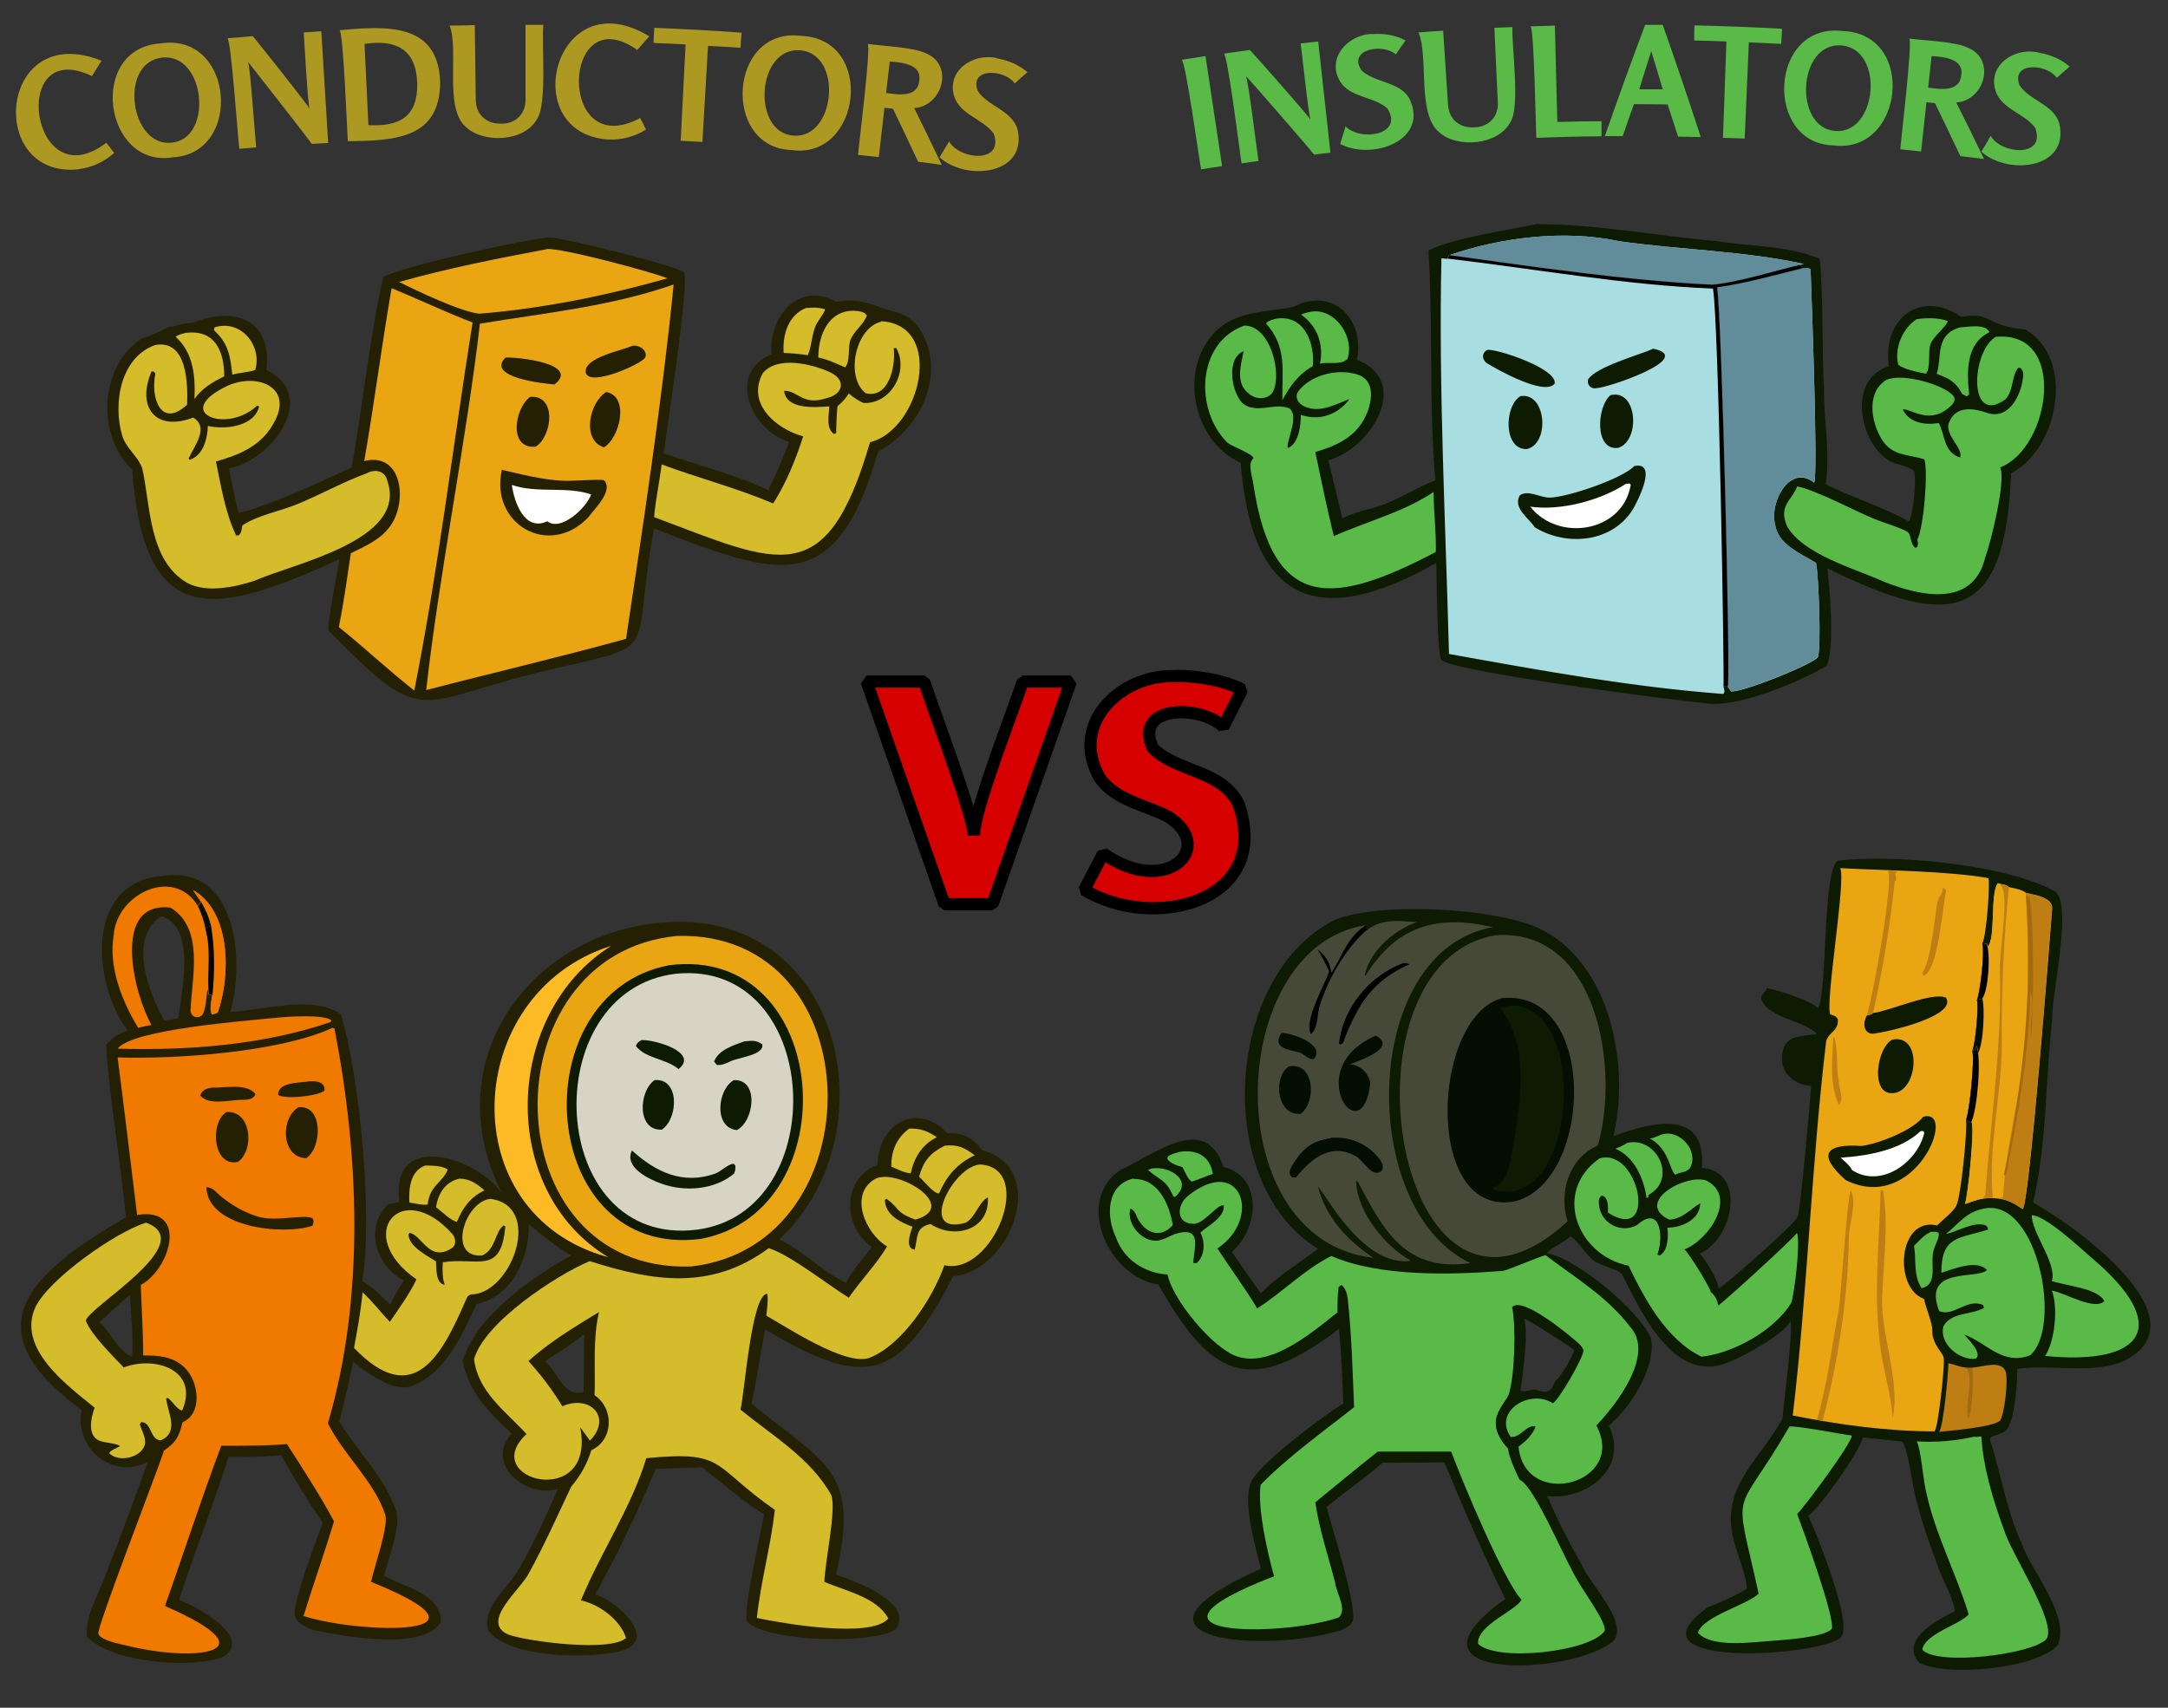 <?xml version="1.0" encoding="UTF-8"?>
<svg id="Layer_1" xmlns="http://www.w3.org/2000/svg" width="888.6" height="700.1" version="1.1" viewBox="0 0 888.6 700.1">
  <rect x="0" y="0" width="888.6" height="700.1" fill="#333333" stroke="none"/>
  <!-- Generator: Adobe Illustrator 29.4.0, SVG Export Plug-In . SVG Version: 2.1.0 Build 152)  -->
  <defs>
    <style>
      .st0 {
        fill: #0d1b03;
      }

      .st1 {
        fill: #a8dde1;
      }

      .st2 {
        fill: #fcba25;
      }

      .st3 {
        fill: #040e02;
      }

      .st4 {
        fill: #e9a612;
      }

      .st5 {
        fill: #5aba47;
      }

      .st6 {
        fill: #d8d4c5;
      }

      .st7 {
        fill: #f07900;
      }

      .st8 {
        fill: #be7e14;
      }

      .st9 {
        fill: #a36a0e;
      }

      .st10 {
        fill: #d5bc2a;
      }

      .st11 {
        fill: #fefefe;
      }

      .st12 {
        fill: #242003;
      }

      .st13 {
        fill: #474938;
      }

      .st14 {
        fill: #608d99;
      }

      .st15 {
        fill: #ad9922;
      }

      .st16 {
        fill: #d60000;
        stroke: #000;
        stroke-linejoin: bevel;
        stroke-width: 5px;
      }
    </style>
  </defs>
  <g>
    <g>
      <g>
        <g>
          <path class="st12" d="M65.8,359.3c30.9-5.7,34.8,34,28.6,55.5,13.5-.5,33.6-7.1,45.3,1,7.4,23.9,13.3,81.9,8.8,109.4,4.2,2.3,8.2,6.4,11.5,9.7,1.4-3.6,3.5-6.7,5.5-9.9-11.3-6.1-16.4-21.4-6.5-31.2l4.7-1.1c-4-29.6,31.8-18.4,42.1-3.4-29.4-57.6,17-114.8,78.4-111.2,64.3,5.2,78.2,90.2,35.2,130,9.8,4.7,17.6,13.2,27.3,17.8,2.8-5.3,6.9-9.9,10.7-14.6-12.1-8.2-12.4-28.3,2.3-33.8.3-16.8,16.1-26.1,28.7-12.8,5.9-.7,10.8,2,14,6.8,28.2,7.5,11.7,49.9-11.7,51.7-22.3,42.8-35.6,46.7-77,21.8-2.2,10.1-3.4,20.4-5.7,30.4,30.1,25,44.6,26.7,34.7,70.1,7.6,2.7,32.5,11.6,24.3,22.5-9.1,6.2-52.7,5.2-60.8-3.2-1.7-5,5.7-36.5,7-44-9-5.3-17.2-13-25.5-19.3-6.3.5-12.7.3-19,.7-7.3,17.6-15.5,34.8-24.7,51.5,7.7,1.9,25.8,17.6,11.8,22.8-12.4,3.7-47.6,3.7-55.8-8.3-2.3-10.2,8.6-17.2,12.9-25.4,6.1-10.2,10.9-21.6,15.8-32.4-13,4-30.3-10.2-19-22.6-9.5-9.3-17.2-16.3-20.1-29.9,6-18.9,28-33.7,44.4-43.2-6.2-3.8-11.6-8.2-17.2-12.8,0,13.9-6.6,29.5-21.5,32.7-6,12.8-13.4,30-28.2,34.1-7.3,1-16.8-6-22.3-10.4-1.8,8.2-3.7,16.4-5.7,24.6,7.6,12.4,19,23.2,23.5,37.3,1.3,6.9-3.4,18.8-5.2,25.8,8.1,4.7,23.3,7.2,23.3,19-7.3,11.9-39.7,5.8-51.6,3.4-2.9-.9-6.8-2.5-8.1-5.5-2-4.2,9.3-32.9,11.3-38.7-6.2-8.8-11.8-18.3-17.1-27.7-7.1,1-14.4.7-21.5.7-6.2,19.7-14,39-20.3,58.7,7,2.5,30.2,15.1,18.4,23.2-12.4,5.3-46.8,2.6-56.2-8.3-.8-9.3,5.9-18.8,8.6-27.6,5.7-14.5,11.1-29.2,16.4-43.9-14.4,7.7-30.5-5.9-27.1-21.3-46.7-33.9-20.3-56.4,18.1-79-2.2-23.5-6.6-47.2-8.1-70.6,2.5-3,5.1-4.6,8.8-5.9-14.3-19.3-17.7-59.9,13.4-63.4ZM66.1,375.6c-13.7,9.1-5.3,31.1,1.1,42.5.2.5,5.4-.6,5.9-.6,1.2-11.1,7.6-37.3-6.9-41.9ZM223.4,558c5.2,4.4,7.4,14.9,15.8,12.7l.3-23.7c-5.1,4-10.7,7.5-16.1,11ZM40.8,542c4.6,4.1,7.3,11.7,13.1,14.1,1.2-2-.4-21.5-.7-25.3-4.2,3.7-8.3,7.4-12.4,11.2Z"/>
          <path class="st7" d="M136.2,421.3l.9.4c10.1,52.1,12.5,110.2-2.7,161.8,6.5,13.1,19,23.7,23.6,37.7,1.1,5.3-4.6,21-5.9,27.3,57.8,23.3-5.7,21.2-27.7,14,4-13,8.6-25.8,12.5-38.8-5.7-10.7-12.7-21.4-19.3-31.7-9,.8-18,.7-26.9.7-8.2,21.7-15.3,43.8-23.1,65.7,46,20,10.5,22.9-15.7,16.2-2.8-.6-10.2-2-11.6-4.7-1-2,24-66.1,26.9-75.2,5-3.4,6.2-5.8,7.6-11.6,8.5-3.7,6.6-16.9.9-22.4-4.6-4.6-10.9-5.1-17-5,0-9.6-.7-19.3-1-28.9,12.2-6.6,19.6-32.2-1.5-28.7-1.7-13.8-6.1-50.2-8-64.6,24,.8,66.7-2.2,88-12.1Z"/>
          <path class="st12" d="M92.8,455.9c10.1-.8,11.7,15.3,4.8,20.4-10.3,2.4-11.8-16-4.8-20.4Z"/>
          <path class="st12" d="M122.4,453.9c10.2-.9,9.6,16.7,3.1,20.9-10.3-.2-10.7-16.5-3.1-20.9Z"/>
          <path class="st12" d="M84.6,486.7c2.6,0,4.2,2.3,6,3.8,4.6,3.7,9.5,6.6,15.2,8.3,7.5,2.2,18.4-1.1,22.3.6.7,1.3.4,1.7,0,3.1-12.2,4.1-43,.7-43.5-15.7Z"/>
          <path class="st12" d="M86.8,445.9c5.3.2,14.2-2,17.9,2.6-.7,2.2-3,2.3-5,2.4-5-.2-14.2,2.6-17.6-1.8.5-2.2,2.7-2.9,4.7-3.2Z"/>
          <path class="st12" d="M125.3,443.5c2.8-.5,8.1-.6,7.7,3.5-1.7,2.3-16.9,3.9-19,1.8,0-5,7.7-4.8,11.3-5.3Z"/>
          <path class="st10" d="M401.9,477.4c22.7,1.6,4.9,45.9-14.8,41.3-4.8,13.5-17.3,32.9-31.1,38.1-10.1,2.9-33.1-12.5-41.9-17.4.3-3,.8-6,.4-9-6.5,0-9.3,40.8-11,47.5,13,10.6,28.9,20,37.2,35,2.2,6.2-2.6,27.3-2.8,35.6,8.7,3.8,21.4,6.2,26.2,15-7,8.4-43.5,2-53.9-.2,1.6-14.8,5.7-29.4,7.4-44.3-26.2-18.2-19.7-24.4-52.7-21.2-6.2,20.4-18.7,38.6-26.8,58.3,7.5,1.6,16.1,7.9,18.5,15.4-6.4,5.9-40.2,1.5-48.3-1.4-11.8-5.3,5.5-18.7,8.6-25.4,6.3-11.4,11.6-23.4,17.2-35.2,4-4.8,6.4-9.1,8.3-15,9.1-4.1,9.4-17.1,1.3-22.5.4-11.5-.8-22.8,1.8-34.1-9.7,5.9-20.5,12.4-28.9,20.1,5.4,5.9,9.7,11.7,13.9,18.5,11.6-5,20.5,4.8,11.3,14.1l-4-5.5c6.7,34.2-42.4,21.8-22,2.8-8.6-9.4-19.8-17.1-21.5-30.7,4.3-15.2,33.7-34.4,47.4-40.2,26.2,8.4,49.8,12.1,73.4-5.3,8.9,2.8,24,14.9,32.8,20.3,4.9-7.1,11.3-13.7,15.7-21-8.8-5.2-15.9-21.3-4.9-27.7,9-4.6,35.1,11.4,16.5,16.7-8.5-3.1-6.2-4.5-11.8-8.5l-.7.3c0,6.2,6.3,9.3,11.3,11.1-.9,2.6-3.2,8.9.9,9.4,1.4-4.9.1-9.1,6.5-10.5,9.8,6.5,24.3,2.4,23.5-10.9-3.8,1.8-5.1,8.4-9.2,10.4-19.8,5.5-5.2-23.2,6-23.9Z"/>
          <path class="st4" d="M277.5,383.7c80.7-2.2,81.9,126.9,5.8,135.5-81.8,2.9-84-128-5.8-135.5Z"/>
          <path class="st0" d="M274.3,395.7c66.8-8.5,74.2,100.5,13,112.2-67,8.7-74.5-100.5-13-112.2Z"/>
          <path class="st6" d="M277,399.2c60.2-6,64.8,97.5,8.8,104.9-62.1,7.9-66.6-98-8.8-104.9Z"/>
          <path class="st0" d="M259.1,471.7c9.5,8.7,20.9,14.2,34.1,9.4,2.4-.9,5.2-3.9,7.5-4l.7.8c.1,1.3,0,2.1-.6,3.3-8,6.6-20,7.5-29.6,4.1-5.3-1.9-15.7-6.8-12.1-13.8Z"/>
          <path class="st0" d="M268.3,442.8c10.4-.9,9.7,15.8,3,20.3-10.3.6-9.6-15.7-3-20.3Z"/>
          <path class="st0" d="M300.8,442.8c10.5-.4,8.3,17,1.2,20.5-9.6-1-8-16.7-1.2-20.5Z"/>
          <path class="st0" d="M262.9,426.4c5.2-.3,23.9,5,15.2,11.9-5.1-4.4-13.4-4.2-17.5-9.5.6-1.4,1-1.5,2.2-2.4Z"/>
          <path class="st0" d="M305.4,426.9c2.7-.3,4.6-.5,7,1.2,1.1,4.5-10.1,5.4-13.2,7.1-1.8.8-3.4,1.6-5.4,1.4l-1.1-1.4c1.7-4.9,8.4-6.8,12.7-8.4Z"/>
          <path class="st10" d="M59.7,501.2c22.8,8.2-24.3,35.1-24.5,40.3,2.1,5.6,11.3,14.7,15.5,19.1,13-4.9,31,1.1,24,17.6-2,0-4.1-4-6-5.1l-.6.2c.6,5.8,5.6,14-2.3,17.2-4.4-.3-3.6-7.5-7.9-7.5l-.6.9c.7,2.4,2.3,5,2.2,7.6-.7,6-10.9,8.4-14.8,4.2.9-1.3,3.1-2,4.5-2.8-1-1.1-5.6-1.4-7.3-1.9-6.4-1.4-4.8-9.4-3.1-13.9-11.5-9.3-32.3-24.6-24.1-41.6,6-11.6,32.6-30.3,45-34.2Z"/>
          <path class="st10" d="M201,491.5c21.2,2.7,9.5,37.1-6.7,39.1-1.4-.1-2.6.4-3.1,1.8-10.1,23.3-21.6,45.6-46.1,20.2,1.4-7.6,2.8-15.1,3.5-22.8,4,3.6,7.4,8.2,11.2,12.1,3.8-5.6,8-11.3,10.9-17.4-26.2-18.2-6.2-42.1,14.8-18.5,1.5,2,1.6,4.8-.8,6-8.8,5.2-11.6-5.3-16.7-6.6l-.6.6c.2,5.1,7.4,8.6,11.3,11.1.2,2.9-.2,9.2,3.6,9.6-1-2.3-1-6.5-.8-9.2,14.1-2.3,23.9,5.6,25.6-14.7l-.7-.4c-3.6,2.6-3.2,9.9-8.8,12.3-14.4,1.1-7.2-22,3.3-23.2Z"/>
          <path class="st2" d="M250,387.9h.3c-43.8,27.7-46.5,100-1,127.5-64.5-17.5-60-108,.8-127.5Z"/>
          <path class="st7" d="M56.7,421.5c-6.7-11-12.3-25.1-10.1-38.1,1.1-16.8,24.5-28.4,34.5-12l1.4-1.5-3.4-5c15.8,8.9,15.4,35.6,10.1,50.3l-2.3.7c-1.2-1.9-.2-5.8.1-8-.7,0-.9,0-1.5-.2l-.5-2.2c-.4,3-.5,8.2-2.1,10.6-1.8,1.8-4.5.9-4.8-1.7.5-13.6,5.8-33.7-8.2-42.3-24.5-2.9-15,35.6-7.8,48.1-1.9.3-3.8.8-5.6,1.2Z"/>
          <path class="st7" d="M82.5,369.9l-3.4-5c15.8,8.9,15.4,35.6,10.1,50.3l-2.3.7c-1.2-1.9-.2-5.8.1-8-.7,0-.9,0-1.5-.2-.6-12.2,1.3-24.9-4.5-36.4l1.4-1.5Z"/>
          <path d="M84.2,380.6l2.3-1.1c1.6,9.8,1.5,18.6.6,28.4-.7,0-.9,0-1.5-.2-.9-9,1.2-18.1-1.5-27.1Z"/>
          <path class="st3" d="M81.1,371.4l1.4-1.5c1.9,3.1,3.1,6.1,4,9.6l-2.3,1.1c-.6-3.2-1.7-6.2-3.1-9.2Z"/>
          <path class="st7" d="M112.7,417.3c4.5-.5,19.9-1.6,23.2,1l-.4.7c-27.1,9.4-59.1,11.8-87.3,10.9,6.2-8,53.2-11.4,64.4-12.6Z"/>
          <path class="st10" d="M387,469.7c5.7-.6,8.1.7,12.5,3.9-7.3,3.6-11.3,8.2-14.6,15.6h-.8c-2.8-1.5-5.1-4.7-7.4-6.8,1.8-6.4,4.4-9.6,10.3-12.6Z"/>
          <path class="st10" d="M188.3,483.2c4.3,0,7.2,2.2,10.3,4.8-5.8,2.8-8.9,7-11.3,12.9-2.5-.4-6.4-4.4-8.6-6,.9-5.6,3.8-10.4,9.6-11.7Z"/>
          <path class="st10" d="M372.8,462.7c4.5-.2,7.5,1.1,11.2,3.5-6.1,3-9.4,8.5-10.7,14.8-2.3,0-5.7-1.8-8-2.7,0-6.5,2.1-11.8,7.5-15.7Z"/>
          <path class="st10" d="M174.3,477.8c2.6.1,7.2,0,9.2,1.7-2.1,5.4-7.4,6.4-8.2,14.3-2.1.4-5.3-.5-7.5-.8-.3-5.7.3-12.9,6.5-15.2Z"/>
        </g>
        <g>
          <path class="st12" d="M144.1,191.6c4.4-23.7,7.5-54.5,13-77.9,4.8-3.8,61.6-16.6,68.7-16.3,5.5.2,52.1,11.6,54.7,14.4,1.7,7-6.9,62.2-8.5,74.1,11.7,4,31,9.2,42.9,15.1,3.1-6.5,6.1-13.1,8.5-19.9-15.6-4.6-25.7-28.2-7.1-35.9-1.6-15.1,11.2-30.3,26.5-21.4,6.5-1.5,12.7,0,18.7,2.5,7,2.1,11.7,2.5,15.9,9.3,10.6,17.9-.2,40.4-17.5,49.5-17.5,61.2-41.3,50.8-91.9,31.6-10.1,56,5.5,46.1-49.1,59.4-49.4,12.5-45.4,22.1-84.4-17.8.8-9.7,3.1-19.4,4.6-29-50.5,22.8-80,30.2-84.9-36.8-14.8-13.8-13.5-42.4,3.8-53.6,7.1-2.4,13.4-6.3,21.1-6.6,17.1-6.8,32.5-1.4,30.1,19.4,22,10.7,1.9,37.3-15.4,40.3,1.3,6.1,2.4,12.3,4,18.3,12.4-2.8,34.2-13,46.3-18.7Z"/>
          <path class="st12" d="M64.1,137c2-1.5,3.8-2.5,6.1-3.3-.5,1.5-.5,2.5-1.8,3.5-1.4,0-2.9-.1-4.3-.1Z"/>
          <path class="st4" d="M276.1,116.6c-4.4,45.3-12.7,100-19.5,145.3-27.1,7.5-54.6,13.9-81.9,21,4.9-44.9,16.9-105.3,22-150.2,26.6-4.4,53.9-7.1,79.5-16.1Z"/>
          <path class="st12" d="M205.6,192.6c8.8,2,16.1,4,25.2,4.5,3.3.2,15.1-.8,16.8-.2,3.9,4.3-3.8,11.5-6.4,15.1-16.1,17-40.5,2.9-35.5-19.4Z"/>
          <path class="st11" d="M209.8,198.8c10.5,3.6,22.3.4,32.5,3.9-1.9,5.5-12.5,15.4-18,11-9.2,4.4-13.6-7.8-14.5-14.9Z"/>
          <path class="st12" d="M217.3,162.7c11-.9,9.1,16.1,2.3,20.4-11.4,1.2-8.7-15.8-2.3-20.4Z"/>
          <path class="st12" d="M248.5,160.7c9.7,1.8,5.5,19-1,22.7-9.3-3.1-5.9-18.5,1-22.7Z"/>
          <path class="st12" d="M259.1,141.8c2.7-.6,6.4,1.7,5.4,4.7-1.3,2.7-22.9,12.3-24.4,6.3-1-6.2,14.6-9,19-11Z"/>
          <path class="st12" d="M207.2,146.6c4.9-.3,30.8,2.5,20.1,11-4.4-.3-28.3-2.9-20.1-11Z"/>
          <path class="st10" d="M63.8,141.4c12.9-2.1,13.2,15.7,12.9,24.5-10.9,10.1-15.1-3.2-13-12.8l-.8-.8h-.8c-6.1,14.2,1.2,24.9,17.1,18.9,6.8,4.1.2,11.9-1.9,16.8l.5.5c5.6-1.9,7.2-8.7,7.4-13.9,7,1.7,19.2.2,21-8l-.8-.3c-12.7,11.9-35.5,2.7-11.8-8.3,12.4-5.3,27.1,1.1,18.4,15.8-5.1,9.1-14,12.7-23.5,15.4,2.1,10,3.8,21.1,8.3,30.3h1c1.3-1.1,1.2-2.5,1.5-4.1,6.6-4.3,15.2-5.7,22.5-8.7,9.6-3.9,18.9-9.2,28.6-12.7,3.5-1.9,7.6-.9,8.4,3.3,8.3,24.3-38.3,33.6-54.5,40.8-8.1,2.6-19.6,5.1-27.5.9-15.9-9.2-15-31.4-18.5-47-1.7-5-6.6-8.1-8.2-13.4-3.9-13-.8-32.3,13.7-37.2Z"/>
          <path class="st4" d="M160.4,118.1c11.2,4.6,22,9.8,33.3,14.1-8,50.2-14,101-23.9,150.9-10.6-8.3-20.4-17.6-30.9-26,2-10.1,3.4-20.2,4.9-30.3,5.2-2.6,11.2-5.1,15-9.7,8.5-9.2,7-32.1-9.5-28.1,4.1-23.5,7.1-47.2,11.2-70.8Z"/>
          <path class="st10" d="M361.2,131.7c26.3,1.5,16.1,44.5-4.6,49.6-18,61.7-37.3,49.9-88.5,30.7.6-7.1,2.2-14.4,3.1-21.6,15.1,5.6,30.9,9.7,45.7,16,5.4-8.5,9.2-17.9,12.3-27.5-11.2-3.1-23.4-13.5-16.5-26,6.1-7.1,19.9-3.7,27.3-.4,6.8,3,5.9,9-1.1,10.7-10.1,3.3-11.5-3-17.5-3,.7,7.8,12.8,6.8,18.5,6.4-.1,3.6-1.5,8.9,1.9,11.3l.9-.3c0,0,.2-9.1.6-11.1,1.9-1.6,3.3-3.1,4.6-5.2,1.9,1.7,3.7,2.8,6,3.9,11.4.6,18.8-13.3,13.4-22.6l-1,.2c.9,7.1-1.9,20.8-11.5,18.4-8.4-6.6-4.3-26.7,6.3-29.3Z"/>
          <path class="st4" d="M224,102.1c5.9-.6,42.9,9.3,49.6,12-25.1,7.1-51.1,12.4-77.1,14.5-7.2-.6-26-9.5-32.9-13,19.8-5.6,40.1-9.6,60.3-13.4Z"/>
          <path class="st10" d="M76,136.5c12-1.6,15.9,7.3,15.9,17.8-4.7,2.3-9.2,4.9-12.2,9.3.4-9.4-.4-19-7.7-25.5,1.1-1,2.6-1.2,4-1.6Z"/>
          <path class="st10" d="M350.1,127.4c1.8.2,4.3.2,5.2,2-1.4,3.7-5.2,6.2-6.7,9.9-1.2,3.1,0,8.9-2.2,11.3-3.7-1.5-7.1-3.3-11-4,0-9.1,4.1-19.5,14.8-19.2Z"/>
          <path class="st10" d="M330.5,126.3c2.3-.3,5.4-.3,7.6.5.5.4-3.1,5.2-3.6,6.3-1.9,4.1-1.7,8.7-3.4,12.5-3.3-.5-6.5-.8-9.9-.9-.5-7.5,1.8-15.5,9.3-18.5Z"/>
          <path class="st10" d="M88,134.2c10.6-3.4,19.6,7.4,16.6,17.5-3,1-6.3,1-9.4,1.9-.8-7.6-1.6-12.9-7.5-18.2l.2-1.1Z"/>
        </g>
      </g>
      <g>
        <path class="st15" d="M32.3,69.4C-5.9,73.5-.6,8,41.6,24.9c-1.3,2.1-2.6,4.2-3.9,6.3C3.4,14.6,12.6,82.4,43.6,58.5c1.1,1.4,2.1,2.8,3.2,4.2-4.2,3.7-8.9,5.9-14.4,6.6Z"/>
        <path class="st15" d="M70.8,64.5c-28.2,4.6-35.1-44.6-5.1-46.7,30.3-4.7,34,45.2,5.1,46.7ZM70.4,58.5c17.2-1.8,13.8-36.8-4-34.9-17.9,2.1-13.1,36.8,4,34.9Z"/>
        <path class="st15" d="M103.6,14.8c2.1,2.5,22.2,27.7,23.3,29.8-.8-2.8-2.2-27.9-2.4-31.3,2.4-.2,4.8-.3,7.2-.5.9,15.3,1.9,30.5,2.8,45.8-2.2.1-4.5.3-6.7.4-1.6-2.4-25-32.2-26.1-33.6.8,1.5,3,32.5,3.3,35-2.3.2-4.6.4-6.9.6-.4-1.7-3.4-45.3-4.9-45.3,3.5-.3,7.1-.6,10.6-.9Z"/>
        <path class="st15" d="M180.4,33.6c0,23.7-19.4,24-37.8,24.3-.3-1.6-1.8-45.7-3.5-45.5,19.1-1.8,40.6-3.2,41.3,21.3ZM171,34.1c-.4-13.6-8.3-18.1-21.6-16.1.5,11.1,1.1,22.2,1.6,33.3,12.8.7,20.3-3.5,20-17.1Z"/>
        <path class="st15" d="M194.6,10.4c.1,10.1.3,20.2.4,30.4,0,6,4.2,10,10.3,9.9,6,.2,10.3-4.1,10.1-10.1,0-10.1,0-20.2,0-30.4,2.4,0,4.9,0,7.3,0-.8,7.4,1.7,32.8-2.7,38.8-5.4,9.4-22.2,9.7-29.1,3-9-7.8-2.7-31.4-6.6-41.5,3.4,0,6.8-.1,10.2-.2Z"/>
        <path class="st15" d="M249.5,57.2c-38.3-2.3-22.1-66,16.6-42.3-1.6,1.8-3.2,3.7-4.9,5.6-31-22.1-33.2,46.3,1.2,27.9.8,1.6,1.6,3.1,2.4,4.7-4.7,2.9-9.8,4.3-15.3,4.1Z"/>
        <path class="st15" d="M281,18.2c-4.4-.2-8.7-.4-13.1-.6,0-2.1.2-4.1.3-6.2,11.9.5,23.8,1.1,35.7,2-.1,2.1-.3,4.1-.4,6.2-4.4-.3-8.8-.6-13.3-.8-.8,13.1-1.5,26.3-2.3,39.4-3-.2-6-.3-8.9-.5.7-13.1,1.3-26.3,2-39.4Z"/>
        <path class="st15" d="M324.3,61.5c-28.6-1-25.7-50.6,4.1-46.8,30.6,1.3,24.6,51-4.1,46.8ZM325.1,55.6c17.3,1.6,20.7-33.4,2.9-35-17.9-1.4-20,33.6-2.9,35Z"/>
        <path class="st15" d="M355.6,18c5.5.8,19.2,1.4,24,3.9,11.5,4.7,6.7,21.7-4.9,22.4,3.8,7.7,7.6,15.5,11.3,23.3-3.2-.4-6.5-.9-9.7-1.3-3.4-7.3-6.8-14.5-10.3-21.7-1.2-.1-2.3-.3-3.5-.4-.8,6.7-1.5,13.5-2.3,20.2-2.8-.3-5.7-.6-8.5-.9,0-1.9,5.5-44.9,3.9-45.5ZM364.7,25.2c-.5,4.3-1,8.6-1.5,12.9,5.2.8,13.1,1.9,13.6-5.2,1-6.6-7.2-7.3-12.1-7.7Z"/>
        <path class="st15" d="M408.4,23.9c4.6.7,9.3,2.7,12.7,5.7-1.8,1.5-3.5,3.1-5.2,4.6-4-5.8-18.7-6.7-15.2,3,4,6.3,13.8,7.9,16.3,15.6,4.5,18.8-20.8,21.7-31.9,11.7,1.3-2.2,2.6-4.3,3.9-6.5,4.5,7.7,22.6,9,18.3-3.2-4.2-6-13.8-7.7-16.2-15.3-3.2-10.3,7.4-17.9,17.5-15.7Z"/>
      </g>
    </g>
    <g>
      <g>
        <g>
          <path class="st0" d="M745.2,413.2c3.8-6.1,1.8-56.9,8.1-60.4,22.2-2.6,67.1,1.2,88.2,12.2,8.9,3.3-1,44.2-.4,53.3-2.8,24.7-2.1,50.6-7.8,74.7,17.1,9.4,71.7,48.6,36.5,65.3-13.5,5.1-29,.9-43,2.9.2,4.9-1,21.2-4.4,25-2.1,2.3-5.5,1.8-6.9,3.5,4.6,14.3,6.7,28.9,13,42.8,4.2,12.1,19.9,29.3,15,41.9-8.8,9.8-46,13.2-56.9,7.2-8.2-9.2,7.5-17.5,14.5-21,.5-3.1-4.9-13.2-6.2-16.8-3.6-9.7-7.3-19.8-9.7-29.8-1.2-4.6-3.3-20.5-5.5-23-5.4-.6-10.8-1.2-16.2-1.7-.9,5.2-17.2,28.3-22.3,32.1,2.3,5,18.5,44,13.4,49.8-8.1,8-90.2,13.2-54.7-12.2,4.1-1.6,12.5-5.2,16-7.7.7-3-4.4-15.7-5.4-20.3-5.4-21.4,10.7-32.4,20.1-49.4.7-8.3,4.3-35.2,3.3-40.1-2.3,5.5-20,14.9-25.7,17.1-22.2,8.9-35.4-20.5-43.4-36.2-1.6-2.1-8.7-3.5-11.4-5.5-3.7-2.7-5.8-7.4-9.7-10.1-2.8,2.8-7,4-9.7,6.9,12.5,2.4,37.9,23.6,42.7,35,2.2,11.9-8.5,28.4-17.3,35.8,8.4,17-8.8,30.7-25.3,28.8h.1c0,0,.1,1.3.1,1.3l.3-.4c3.9,9.5,8.7,18.4,13.7,27.3,3.2,7.8,19.4,23.7,13,31.2-16.7,14.5-92.2,16.9-44.3-17.2-8.7-17.4-17.4-37.7-25-56-8.4.1-16.9.2-25.3.1-7.4,6.5-15.4,12-23,18.2,1.9,7.2,13.1,42.5,10.6,47.1-1.5,2.7-5.8,3.9-8.6,4.5-32.1,8.2-92.1,2-28.9-26.3-2.1-8.8-8.2-28.7-3.5-36.5,5-8.2,28.8-25.9,37.3-31.3-.4-10.1-.8-20.4-1.8-30.5-36.4,27.8-52.5,20.1-74-18.2-20.2-2.9-34.7-34-15.6-47,13.5-5.8,34.7-24,42.3-1.2,16.5,4.2,14.3,25.6,3.4,34.8,3.9,5.7,7.8,11.5,11.9,17,6.7-6.9,15.7-12.5,23.5-18.2-43.8-26.7-38.3-113,7.3-135.1,18.6-7.2,64.9-4.7,83,3.6,29.5,13.9,37.6,56.3,30.7,85.3,15.2-5.7,38.3-11.8,36.2,13,18.8,1.3,12.6,29.8-.9,35.1,2.2,2,7.8,11.3,7.8,14.4,4.1-2.5,31.1-26.5,32.4-29.4,1.1-2.2,5.4-49.6,5.5-54l-.2.3c-8-.8-13.6-6.7-11.2-14.9,1.5-6.3,8.9-5.4,13.8-6.4-4.8-5.5-21.8-6.9-22.9-15.1.5-1.5,1.9-2.2,2.4-3.7,4.7.9,17.5,4.8,20.8,8.1ZM637.3,566.3c2.5-1.8,7.2-9.9,7.9-12.9-2-1.6-19.3-12.8-20.5-12.8,1.9,5.7-.6,23.1-1.5,29.5,1.9.9,4.3-.7,6.3-.4,4.2,1.5,6.3,1.3,7.8-3.3Z"/>
          <path class="st5" d="M464.6,483.3c10.2-.1,14.6,10.3,16.1,18.9-5.6,6.6-12.7,2.4-15.2-4.5-.6-1-1.1-1.9-2.2-2.2-1.4,5,2.5,10.6,7.1,12.5,4.7,1.8,7.2-.6,11.2-2.1,11.5-3.5,7.7,5.5,7.5,11.9h1.4c3.3-3,3.6-8.5,1.5-12.5,3.2-2.9,10-6.2,9.6-11.1-2.4-.9-7.8,7.2-12,7.5-7.7.3-7.5-7.6-2.6-11.5,21.6-17.2,30.6,9.2,12,21.6,5.3,8.3,11.3,16.2,16.3,24.6,10.5-6.7,19.1-15.8,30.4-21.5,19.4,8.6,49.5,7.8,70.4,6.1,2.8-.6,16.4-6.5,17.4-6.4,11.6,8.8,25.5,17.2,34.6,29.3,10.5,11.3-5.9,32.3-13.8,40.5,12.8,23.8-29.2,35.1-31.9,8.7,3-2.3,5.7-4.7,7-8.3-3.9-.9-6,4.7-10.2,4.3-7.4-10.6,8-19.9,17.3-13.8,2.8-1.9,12.3-18.5,12.5-21.5,0-1.1-1.3-2.4-2-3.1-3.6-3.2-23.2-19.6-27.2-14.8,1.6,8.2,1.1,27.6-1.4,35.8-2,4-5.6,7.2-5.3,12.2,0,3.5,2.5,7.4,4.9,9.8,1,5,2.7,8.4,4.8,12.9,6.3,2.6,18.8,33.8,24.5,42.5,2.1,3.8,10.8,15.6,10.5,19.4-5.9,8.8-44.4,12.9-52,5.4-.5-7.8,15.9-13.7,17.8-18.1-7.1-7.6-24-47.8-28.8-60.7-10,0-20.1,0-30.1,0-8.6,6.8-17.2,13.9-25.6,20.8,1.6,11,5.3,22,8.1,32.8.4,4.2,5.2,11.2,1.5,14.4-23.1,8.1-91.5,8.3-26.5-16.9-2.7-9.5-6.9-28.2-5.5-37.5,11.7-11.9,25.3-21.5,38.3-31.8-.6-14.7-1-29.8-2.6-44.4-.2-1.9-.9-4.4-2.5-5.7l-1.2.7c-.5,3.4-.5,7-.5,10.5-11.3,9-31.3,26.3-45.9,15.6-8.5-5.4-21.6-21.3-23.8-31.1-9.4-.6-17.9-6.1-21.1-15.2-4.1-8.5-4-21.5,7-24.1Z"/>
          <path class="st4" d="M754.3,355.9c18,1,43.5,1.1,60.7,4.1.7,2.6-.8,23.8-2.5,26.7,1,4.1-.8,19.4-2.2,23.3.7,3.6-.5,17.3-1.9,21,1,3.2-1.1,24.6-2.6,28.1.7,4.1-2.2,32.1-3.9,35-1.2,2.8-5.7,5.9-7.9,8.3-16.1-3.8-18,25.7-5.4,30.1.7,3.5,3.5,10.1,3.4,12.8-.3,6,4.8,9.4,4.7,11.8.4,2.7-2.2,28.1-3.8,29.7-19.4,0-39.1-2.7-58.1-6.5,6-50.3,7.7-103.3,13.7-153.5,1.2-3.9,5-3.9,4.8-8.9-.8-1.5-1.6-1.5-3.1-2-2.2-4.6,6.4-54.4,4.1-59.9Z"/>
          <path class="st0" d="M767.7,415.3c6.9-.8,24.2-8.8,29.9-6.3,5,7.8-26,14.6-30.3,14.8-3.8-.4-3.7-5-2.1-7.5,1-.2,1.6-.4,2.5-.9Z"/>
          <path class="st8" d="M744.7,582.1c4.3-14.2,6.1-30.6,9-45.4.9-6.5,3.5-47,4.9-48.6,2.6,4.8-.7,13.6-.8,19.1-.4,25.4-4.4,50.9-10.8,75.4l-2.3-.5Z"/>
          <path class="st8" d="M773.9,357c1.2,0,2.7-.2,3.8.4-.5.4-.7.4-.9,1,.3.8.3,1.7.4,2.5l-.6.4c-1.9,18.2-4.9,36.2-8.9,54.1-.9.5-1.5.8-2.5.9,2.5-8.5,10.8-53,8.7-59.3Z"/>
          <path class="st0" d="M788.4,457.8c14.1-3.6-3.3,40.2-31.9,26-11.8-10.5-8.4-15,6.5-14,7-.9,21-6.4,25.3-12Z"/>
          <path class="st11" d="M787.2,463.7h1.2c0,0,.3.8.3.8-2.9,12.2-17.8,22.8-29.6,15.2-.8-1.8-3.2-3.8-4.7-5.1,10.9-.7,24.5-3,32.8-10.9Z"/>
          <path class="st0" d="M775.6,426.2c12.1-2.4,10.7,19.8,1.3,21.8-10.6,2.3-8-18.3-1.3-21.8Z"/>
          <path class="st8" d="M770.7,488h1.1c2.3,13.4.3,27.4-.2,41-1.6,16.7,7.5,36.2,4.2,52.4-.8-10.2-3.9-19.7-5.2-29.8-2.8-22.5-.3-41.2.2-63.6Z"/>
          <path class="st8" d="M796.5,364c.8.4.8.5,1.2,1.2-1.7,7.1-3,31.6-9.1,34.8l-.8-1c3.6-4.3,5.3-24.1,6.5-30.4l.3,1.2c0-.5,0-.9-.1-1.4,1.2-1.5,1.6-2.6,1.9-4.4Z"/>
          <path class="st8" d="M751.4,425.2h.4c1.7,5.5.7,12.1,1.8,17.8,0,3.1,2.5,7.5.1,10-4-9-2.6-18.3-2.3-27.8Z"/>
          <path class="st13" d="M613.2,383.4c41.8-2.8,50.7,55.3,41.7,86.2-11.9,5.2-16.1,19.3-12.4,31.1-70.5,64.9-97.5-106.2-29.3-117.3Z"/>
          <path class="st3" d="M615.6,409.2c39.5-3.9,37.4,74.6,5.7,83.2-37.7,7.9-35-75.1-5.7-83.2Z"/>
          <path class="st0" d="M619.5,412.1c32.5.6,26.8,85.9-7.6,75.6v-.8c6.5-2.2,6.8-10.2,8.1-16.1,3.2-18.3,7.2-42-5.1-57.5l.5-.4c1.4-.1,2.8-.5,4.2-.8Z"/>
          <path class="st13" d="M560.2,381.4c6.1-5,13.2-3.8,20.6-3.4-9.4,3.3-19.2,11.7-21.4,21.6l.3.4c12.6-20.4,29.2-25.2,52.2-19.9-54.6,9.7-55.6,116-9.2,137.7-26.4,3.9-35.7-13.2-46.2-33.5h-.7c.6,12.9,11.8,26.5,22.5,32.6-19.6,2.7-35.1-27.6-38.1-30.5,3,12.4,12.2,22.4,22.8,29.3-64.7-7.4-60.8-127.5-3.3-136.4l.4,2Z"/>
          <path d="M559.8,379.3l.4,2c-8.3,7-15.9,20.1-19.1,30.5-1.5,3.9-.5,9.2-3.8,12.2-3-5.3,5.4-19.9,7.5-25.7-1.4-3.3-3-6.2-4.9-9.2,3.7,2.9,4.9,5.1,5.8,9.7,4.8-7.4,6.3-14.3,14.1-19.5Z"/>
          <path class="st3" d="M563.8,424.5c9.4,5-6.7,10.4-10.7,11.8,4.4.3,7.4,3.2,8.6,7.4-3.2,30.2-28.9-5.8,2.2-19.1Z"/>
          <path class="st3" d="M545.3,466.5c7.2-.7,14,1.8,18.9,7.2,1.6,1.7,3.9,4.8,1.6,6.7-3.6,2.1-7-4.4-9.6-6.1-10.3-6.2-18.6.4-25,8.4h-1.4c-3-1.5.4-5.8,1.5-7.5,3.8-5.4,7.6-7.6,14.1-8.6Z"/>
          <path class="st3" d="M528.3,437.2c10.5-2,11.4,14.4,4.9,19.4-9.7,1.2-11.8-14.9-4.9-19.4Z"/>
          <path d="M575.4,394.8c1,0,1.6.2,2.4.5-15.5,6.7-21.6,17-27.4,32.4l-.9.5-.7-.3c1.5-14.6,12.7-28.2,26.5-33.1Z"/>
          <path class="st3" d="M525.3,423.4c4.4.2,18.2,4.8,13.2,10.8-2.4.2-3.8-1.9-5.8-2.7-4.5-1.2-11.7-1.8-7.4-8.1Z"/>
          <path class="st4" d="M814.7,388.1c3.4-3.1.9-22.4,4.2-26,1.5.6,3.2.4,4.5,1.6,2.1.4,5.4,1,7.1,2.4,3.5.8,11.4,1.8,10.6,6.9-1,12.8-9.2,119-12,122.7-7.1-5.6-15.7-5.6-23.7-2.1,1.3-4,4-30.9,2.7-33.6-.8,0-1.5-.6-2.2-.9,1.5-3.5,3.6-24.9,2.6-28.1,1.3-3.6,2.6-17.4,1.9-21,1.4-3.9,3.2-19.2,2.2-23.3l1.8.3.4,1.1Z"/>
          <path class="st4" d="M814.7,388.1c3.4-3.1.9-22.4,4.2-26,1.5.6,3.2.4,4.5,1.6-2.2,21.5-3.1,43.2-2.9,64.8-.2,20.8-5.7,41.9-3.7,62.6-3.9-.5-7.7,1.4-11.4,2.5,1.3-4,4-30.9,2.7-33.6-.8,0-1.5-.6-2.2-.9,1.5-3.5,3.6-24.9,2.6-28.1,1.3-3.6,2.6-17.4,1.9-21,1.4-3.9,3.2-19.2,2.2-23.3l1.8.3.4,1.1Z"/>
          <path class="st8" d="M819.9,362.4c1.3.2,2.5.4,3.5,1.3-2.2,21.5-3.1,43.2-2.9,64.8-.2,20.8-5.7,41.9-3.7,62.6h-4s.9-1.2.9-1.2c2.3-31,6.9-61.8,6-93.1-.3-6.2,4.2-30.7.2-34v-.4Z"/>
          <path d="M808.4,430.9l1.4-.8.3-1.3c2.1,4.9.4,25.7-2.1,31.2-.8,0-1.5-.6-2.2-.9,1.5-3.5,3.6-24.9,2.6-28.1Z"/>
          <path d="M812.5,386.7l1.8.3c1.6,3.9.8,18.6-1.8,22.4-.7.2-1.5.3-2.2.6,1.4-3.9,3.2-19.2,2.2-23.3Z"/>
          <path class="st3" d="M810.3,410c.7-.3,1.5-.4,2.2-.6,1.1,3.3.5,18.7-1.8,22.4,0-.9,0-2.3-.6-3.1l-.3,1.3-1.4.8c1.3-3.6,2.6-17.4,1.9-21Z"/>
          <path class="st8" d="M830.4,366.1c3.5.8,11.4,1.8,10.6,6.9-1,12.8-9.2,119-12,122.7-3.2-2-6.2-4.1-10.1-4.5.8,0,1.5,0,2.1-.5,1.2-22.1,7.8-43.9,9.3-66.1,1.2-19.4,1.1-39.1,0-58.5Z"/>
          <path class="st9" d="M830.4,367.2l1.4.7c2,6.9,1.7,48.8.7,57.1-.9-6,1.8-13.1-.3-18.6-.5,25.2-5,50.6-9.9,75.1l-1,.4c8-37.6,12-76.3,9.1-114.7Z"/>
          <path class="st5" d="M655.6,474.9c16.3-4.7,24.2,35.5,3.4,22.2.2-2,.2-6.7-2.5-6.9-1.3.8-1.3,2.4-1.1,3.8.7,7.5,9,11.9,15.6,8.2,9.8-8.6,10.9,5.3,8.3,12.2l1,.3c3.4-1.9,3.6-8,3.1-11.4,6,0,13.3-3.3,13.5-10-3.9,2.2-7.4,6.6-12.8,6.7-14.4-7.1,6.9-19,15.3-16,13,6.7.9,24.4-9,28.2,1.8,1.5,10.5,15.5,10.8,17.5,1.9,1.5,2.6,3.3,3.1,5.5,3.2-2.3,30.5-27.2,32.2-29.7,1.6,3.1-1.1,26-2.4,28.8-7,11.2-23.7,20.5-36.7,21.9-14.4-7-23.2-23.4-29.9-37.3-21.2-4.3-31.2-30.5-11.9-44Z"/>
          <path class="st5" d="M809.4,589.1c.9-.1,1.8-.1,2.7-.2.7,12.5,4.9,26.5,9.3,38.3,2.8,9.6,21.9,38,17.4,44.7-5.7,6.4-45,11.2-50.9,4.4,1-6.6,15.9-10.4,19-14.5-5-16.5-13.9-33.3-17.5-50.5-1.2-4.7-2-17.1-3.8-20.4,8,.5,16.1-.2,24-2Z"/>
          <path class="st5" d="M733.4,584.8c3.7-.3,20.6,3.1,25.6,3.7,0,3.3-20,30-22.4,32.2,1.1,2.8,15.7,42.4,14.2,47.1-3.2,3.5-19.8,4.5-24.7,4.9-8,.5-24.2,3-30.2-3.3,2-6.8,20.3-11.4,24.9-16.1-10.2-46.5-10.4-28.8,12.6-68.4Z"/>
          <path class="st5" d="M814.1,495.3c21.4-2.7,31.1,49.1,18,60.3-11.2,4.4-17.8-5.1-27-8.5,1.4,1.8,7.5,7.5,4.8,9.9-6.7,1-15.4-6.3-13.3-13.4,3.2-5.7,11.5-4.5,16.6-7.4l-.4-1.2c-6.7-2.9-12,5-18,2.5-7.1-18.5,15.6-12.8,19.6-16.8-3.9-4.5-13.8-.5-18.7,1.1,0-15.3,7.2-13.9,19.1-17.7,0-.9-.2-1-.8-1.7-4.9-1.9-11.5,2.5-16.4,3.5,5.9-4.8,8.3-9.3,16.5-10.6Z"/>
          <path class="st5" d="M832.8,498.2c5.6.1,19.6,13.2,24.3,17.3,33.4,28,21.8,44.4-18.9,40.4,4.1-6,5.4-20,2.8-26.8,5.2.8,17.5,8.4,21.5,4.3-2.6-5.3-15.9-6.3-21.5-8.2,2.3-7-8.6-20.3-8.2-27.1Z"/>
          <path class="st8" d="M798.5,558.8c3.2.8,6.4,2.3,9.8,1.9,4-.2,12-3.4,13.8,1.7,1,3.5-.4,16.8-2.3,20-3.3,2.8-20.4,4.1-25,4.6,1.8-2.1,3.8-24.5,3.8-28.2Z"/>
          <path class="st9" d="M805.8,560.8h2.5c.8,3.3,0,18.2-1.5,20.8-1.8-3.9,2.5-17.3-.9-20.8Z"/>
          <path class="st5" d="M667.1,468.5c12.2-2.6,20.5,15.1,8.5,21.4v.9c-.1,0-.7.4-.7.4-1.1-8-5-16.9-12.8-20.3,1.8-.6,3.3-1.4,4.9-2.4Z"/>
          <path class="st5" d="M681.1,465.1c7.3-2.3,15.3,6.7,11.7,13.5-1.3,2.2-4.2,1.8-6.1,3-2.2-1.3-2.6-10.7-10.4-14.8,1.6-.3,3.2-1.1,4.7-1.7Z"/>
          <path class="st5" d="M791.5,505c1.3,0,2-.2,3.1.4.4,2.3-1.7,5.1-2.1,7.4-1.5,5,2.1,13.8-4.9,15.3-3.5-5.4-2.1-11.5-3.1-17.4,2.4-2.2,3.9-4.4,7-5.7Z"/>
          <path class="st5" d="M483,472.3c7.1-1.3,13,1.4,14.1,9-2.3.6-6.4,2.6-8.7,3.1-1.8-1.3-2.6-3.9-3.7-5.9-2.2-.7-5-1.4-6.3-3.5l.3-.9c1.4-1,2.7-1.3,4.3-1.7Z"/>
          <path class="st5" d="M472.5,479c7-1,16.8,5.1,9.1,11.7l-.7-.2c-3-7.2-5.9-6.7-10.4-10.9l2-.7Z"/>
        </g>
        <g>
          <path class="st0" d="M630.4,91.9c24.1,0,49.4,4.9,73.6,7,13.8,2.2,28.8,1.7,41.8,7.2,1.5,10.7,1,41.9,1.8,53.2-.1,13,2.6,26.4.7,39.3,10.1,5,24.7,9.7,34.1,15.2,2-3.6,3-16.7,2.2-20.6-2.5-2.3-6.7-2.5-9.7-4-13-7.2-17.9-34-.7-39-2.9-19.5,12.9-31.8,29.7-20.3,12.9-2.2,9.5,3.8,26.3,5.2,20.5,12,13.6,48.9-5.9,58.9-2.4,61.5-24.5,64-75.3,39,.8,7.6,3.2,32-.3,40-10.7,6.3-37.4,17.8-50.4,15.2-13.4-1.2-102.1-12.8-107.5-17.6-1.8-1.6-2-35-2.1-39.8-49,27.7-75.6,16-80.2-41.1-20.5-9.1-26-41-8.4-55.5,8.6-6.9,20-6.2,30.2-8.5,16.1-8.2,29.2,5.2,25.9,21.8,22.8,9,5.4,36.7-11.8,41.2,2,8,3.9,15.9,5.8,23.9,5-3,11.8-3.7,17.3-5.9,7.1-2.9,13.7-7,20.8-9.8-2.7-31.3-.9-62.9-2.8-94.2,10.8-5.4,32.4-8.2,45-11Z"/>
          <path class="st1" d="M594.1,104.6c21.3-7.4,47.5-10.5,69.6-5.7,24.7,3.5,51.5,4,75.6,9.3l-1.6.5c.8.5.8.5,1,1.4,1.3,0,2.3-.4,3.4.3.4,11.1,3.1,83.6,1.5,87.5-10-7.9-18.3,8-16.1,16.8,1,8.6,10.7,12.3,16.8,16.1,1.1,3.6,2.3,36.8.7,38.8-3.8,3.5-30.4,14.1-35.5,13.9-.5-.7-.9-1.4-1.4-2.1-.6.2-1.2,0-1.8-.1.4,1.2.8,2.1.1,3.2-37.5-2.8-75.4-9.7-112.5-16.4-1.4-53.8-4.3-108.9-3.1-162.2l2.3.2.9-1.5Z"/>
          <path class="st14" d="M738.7,110c1.3,0,2.3-.4,3.4.3.4,11.1,3.1,83.6,1.5,87.5-10-7.9-18.3,8-16.1,16.8,1,8.6,10.7,12.3,16.8,16.1,1.1,3.6,2.3,36.8.7,38.8-3.8,3.5-30.4,14.1-35.5,13.9-.5-.7-.9-1.4-1.4-2.1,1.1-4.8-2.5-150.8-4.4-163.6,11.6-1.6,23.5-5,34.9-7.8Z"/>
          <path class="st14" d="M594.1,104.6c21.3-7.4,47.5-10.5,69.6-5.7,24.7,3.5,51.5,4,75.6,9.3-10.7,2.9-27.1,7.7-37.6,8.6-34.8-1.7-72.7-7.3-107.5-12.1Z"/>
          <path d="M594.1,104.6c34.8,4.8,72.7,10.4,107.5,12.1,9.9-.7,25.9-5.7,36.1-8.1.8.5.8.5,1,1.4-11.4,2.8-23.3,6.2-34.9,7.8,1.9,12.6,5.5,159,4.4,163.6-.6.2-1.2,0-1.8-.1.4-2.9-1.9-148.8-4.3-163-36.1-1.4-72.9-8.1-108.9-12.3l.9-1.5Z"/>
          <path class="st0" d="M669.7,191.1c8.9-2,3.1,10.9,1.1,14.8-7.3,16.1-27.6,18.9-41.7,10.3-2.5-3.8-9.1-7.9-6.2-13.1,3.3-2.4,8.1.8,12,.9,7,.1,29.9-7.7,34.8-12.8Z"/>
          <path class="st11" d="M666.4,198.4l1.5-.2.5.5c-3.2,19.6-29.7,23.7-41.2,9,12.4,1.8,28.7-2.5,39.1-9.3Z"/>
          <path class="st0" d="M623.2,162.4c10.7-1.7,12.1,19.6,2.6,21.7-9.7.4-9.3-17.8-2.6-21.7Z"/>
          <path class="st0" d="M660.1,162c11.2-2.7,12.3,18.9,3.1,21.6-9.8,1.3-8.7-17.1-3.1-21.6Z"/>
          <path class="st0" d="M677.8,143c17.4,3.8-19.4,16.2-23.4,16.1-2.3.6-4.2-1.5-3.4-3.7,3.7-5.2,20.4-9.7,26.8-12.5Z"/>
          <path class="st0" d="M609.7,143.4c4.7-.2,28.8,7.9,27.5,13.9-4.1,5.1-23.2-5.6-27.6-8.3-2.3-1.5-2.4-4.4.1-5.6Z"/>
          <path class="st5" d="M818.1,138.1c29.7-2.7,22.2,45.8,1.7,53.5,2.5,5.3-3.8,30.7-6.1,36.9-5,20.7-26.4,16-41.5,10-11.9-5.4-33-11.1-39.7-22.7-3.8-8.6,2.1-10.7,4.1-16.4,7.2,1.3,24,10.2,31.5,13.3,4.4,1.8,9.8,3.2,13.9,5.4,1.5,1.8,1,5.1,3.1,6.5l.7-.4c.5-1.3.4-1.6,0-2.9,2.7-4.6,4.6-28.9,2.9-33-6.2-2-12.4-1.3-16.7-7.1-4.8-6.8-7.3-19.1.2-24.8,5.1-4.3,24.8,1.1,28.5,6,1.4,2.1-1,4-2.5,5.2-8.1,6.5-15.9-.6-18.3.3,2.6,5.5,9.3,6.5,14.7,5.5,2.7,4.6,1.8,11.9,8.8,14.2,1.3-3.9-5.7-8.5-4.8-13.7,2.6-8,10.4-6.6,16.6-4.4,8.7,2.2,13.3-8,14-15,.2-1.7,0-2.5-1.1-3.7h-.9c-2.8,3.4-1.8,9.2-5.2,12.9-15.6,11.3-14-19.8-4-25.6Z"/>
          <path class="st5" d="M510,133.5c10.6-.2,15.8,19.8,11.6,27.4-2.3,3.1-6.9,2.9-9.6.6-5.8-4.4-3.4-11.6-2.3-17.5-7.2,2.8-5,16.7-.5,21.2,5.5,4.9,13.5-.5,19.4,2.3,3.8,3.3-.9,11.9-.9,16h.6c4.2-2.3,4.8-9.1,4.9-13.4,7.6,2.5,15.2,0,19.9-6.5-5.5,2-11.5,5.6-17.5,3.4-2.7-.7-5.3-3.6-3.6-6.4,5.2-7.2,17.5-10,25.6-6.6,6.8,3.4,4.3,12.9,1.3,18.2-4.3,7.6-11.9,10.8-19.8,13.1,2.4,11.5,4.8,23.1,7.6,34.5,13.6-6.1,28.3-9.7,40.9-18.1,0,8.2,1.1,16.3.9,24.6-41,21.4-66.8,25.7-74.8-27.9-.3-2.8-2.6-8.5.1-10.5-.4-2-8.7-4.7-10.8-6.5-13.3-13.3-12.6-40.6,6.7-47.8Z"/>
          <path class="st5" d="M522.8,130.7c11.6-2.1,16.2,9.8,15.3,19.4-5.8,3.2-9.5,8.3-12.5,14-.2-11.9,2.1-21.7-6.7-31.5.9-1.2,2.6-1.5,3.9-1.9Z"/>
          <path class="st5" d="M803.7,134.2c3.1-.2,10.2-1.6,11.7,2-9.7,4.7-9.3,16.3-8.3,25.5l-.9.8c-.6-.3-1.2-.6-1.9-.9-2.6-5-5.4-6.5-10.5-8.3,2.3-7.4-.9-16.2,9.9-19.2Z"/>
          <path class="st5" d="M785.8,130.8c4.1-.5,8.6-.6,12.5.8-.5,2.4-5.9,6.2-7.1,9.6-1.1,3.3.3,9.5-1.8,12-2.5-.4-10-2-11.4-3.8-1.6-6.7,1.8-14.9,7.7-18.6Z"/>
          <path class="st5" d="M537.3,127.8c9.9-1.7,18,10.4,15,19.3-2.7,2.8-7.7,1.1-11.3,2,1.7-7.8-1.1-15.5-7.7-20.1,1.2-.7,2.7-.9,4-1.2Z"/>
        </g>
      </g>
      <g>
        <path class="st5" d="M484.3,24.5c3.3-.5,6.5-1,9.8-1.5l6.8,45.1c-2.9.4-5.7.9-8.6,1.3-.5-1.7-6.4-45.1-8-44.9Z"/>
        <path class="st5" d="M512.2,20.4c2.3,2.4,23.7,26.6,24.9,28.6-.9-2.7-3.5-27.8-4-31.2,2.4-.3,4.8-.5,7.2-.8,1.7,15.2,3.3,30.4,5,45.6-2.2.2-4.5.5-6.7.8-1.7-2.4-26.6-30.9-27.9-32.2.9,1.4,4.7,32.3,5.1,34.8-2.3.3-4.6.6-6.9,1-.4-1.7-5.7-45-7.3-45,3.5-.5,7.1-1,10.6-1.5Z"/>
        <path class="st5" d="M562.4,14c4.7-.4,9.7.4,13.7,2.6-1.4,1.9-2.7,3.8-4,5.7-5.3-4.7-19.8-2.1-14.1,6.5,5.4,5.2,15.3,4.5,19.5,11.3,8.8,17.3-15.1,25.9-28.2,18.9.7-2.4,1.5-4.8,2.2-7.2,6.2,6.4,24.1,3.4,17.1-7.4-5.5-4.9-15.3-4.3-19.4-11.1-5.5-9.3,3-19.2,13.4-19.4Z"/>
        <path class="st5" d="M591.5,12.5c.7,10.1,1.3,20.2,2,30.3.3,6,4.7,9.8,10.8,9.4,6-.1,10.1-4.6,9.6-10.5-.5-10.1-.9-20.2-1.4-30.3,2.5-.1,4.9-.2,7.4-.3-.4,7.5,3.3,32.6-.8,38.9-5,9.6-21.7,10.8-29,4.4-9.5-7.3-4.4-31.2-8.7-41.1,3.4-.3,6.8-.5,10.2-.7Z"/>
        <path class="st5" d="M627.4,10.8c3.3-.1,6.6-.2,9.9-.3.3,13.2.7,26.3,1,39.5,6-.2,12-.3,18.1-.3,0,2.1,0,4.1,0,6.2-8.9,0-17.8.3-26.7.6-.2-1.5-.9-45.7-2.4-45.6Z"/>
        <path class="st5" d="M681.5,10.2c5.4,15.3,10.6,30.6,15.6,46-3.1,0-6.2-.2-9.3-.2-1.4-4.4-2.9-8.8-4.3-13.2-4.6,0-9.2-.1-13.8-.1-1.6,4.4-3.1,8.7-4.6,13.1-2.4,0-4.8,0-7.3,0,5.3-15.3,10.8-30.5,16.5-45.6,2.4,0,4.7,0,7.1,0ZM676.8,21c-1.7,5.2-3.3,10.4-4.9,15.6,3.2,0,6.4,0,9.6,0-1.5-5.2-3.1-10.4-4.7-15.6Z"/>
        <path class="st5" d="M707.5,17c-4.4-.2-8.8-.3-13.1-.4,0-2.1,0-4.1.1-6.2,12,.3,24,.7,35.9,1.4-.1,2.1-.2,4.1-.3,6.2-4.4-.2-8.9-.5-13.3-.6-.6,13.1-1.1,26.3-1.7,39.4-3-.1-6-.2-8.9-.3.5-13.1.9-26.3,1.4-39.4Z"/>
        <path class="st5" d="M751.5,59.6c-28.5-.6-26.5-50.3,3.6-46.9,30.8,1,25.1,50.7-3.6,46.9ZM752.2,53.7c17.3,1.4,20.4-33.6,2.5-35.1-18-1.2-19.6,33.8-2.5,35.1Z"/>
        <path class="st5" d="M782.5,15.8c5.5.8,19.3,1.2,24.1,3.8,11.6,4.7,6.8,21.7-4.8,22.4,3.9,7.7,7.7,15.5,11.4,23.2-3.2-.4-6.5-.8-9.7-1.2-3.4-7.2-6.9-14.5-10.4-21.7-1.2-.1-2.3-.3-3.5-.4-.7,6.7-1.5,13.5-2.2,20.2-2.8-.3-5.7-.6-8.5-.9,0-1.9,5.2-44.9,3.6-45.5ZM791.7,23c-.5,4.3-.9,8.6-1.4,12.9,5.2.8,13.1,1.8,13.6-5.3.9-6.6-7.3-7.3-12.2-7.6Z"/>
        <path class="st5" d="M835.6,21.6c4.6.7,9.3,2.7,12.7,5.7-1.8,1.5-3.5,3.1-5.3,4.6-4-5.8-18.8-6.7-15.3,3,4.1,6.3,13.9,7.9,16.3,15.5,4.5,18.8-20.8,21.7-31.9,11.8,1.3-2.2,2.6-4.3,3.8-6.5,4.5,7.7,22.7,8.9,18.3-3.2-4.2-6-13.9-7.7-16.3-15.3-3.2-10.3,7.4-17.9,17.5-15.7Z"/>
      </g>
    </g>
  </g>
  <g>
    <path class="st16" d="M378.8,279.4c3.6,11.4,19.2,51.8,20.4,63,.2-11.1,16.5-52,20-63h19.7l-32.1,91.3h-19.7l-31.9-91.3h23.5Z"/>
    <path class="st16" d="M482.3,277.1c8.2,0,19.4,1.7,26.8,5.6l-7.7,15.3c-8.6-8.9-37.1-9.4-28.9,8.7,9.7,9.8,28.3,9,35.1,22.8,14.1,40.2-34.7,52.5-63.2,35.3l7.8-14.9c25.8,18.2,46.6-2.5,26.6-15.1-9.2-4.8-21.4-6.6-27.9-15.7-13-22.2,8.5-43,31.3-41.9Z"/>
  </g>
</svg>